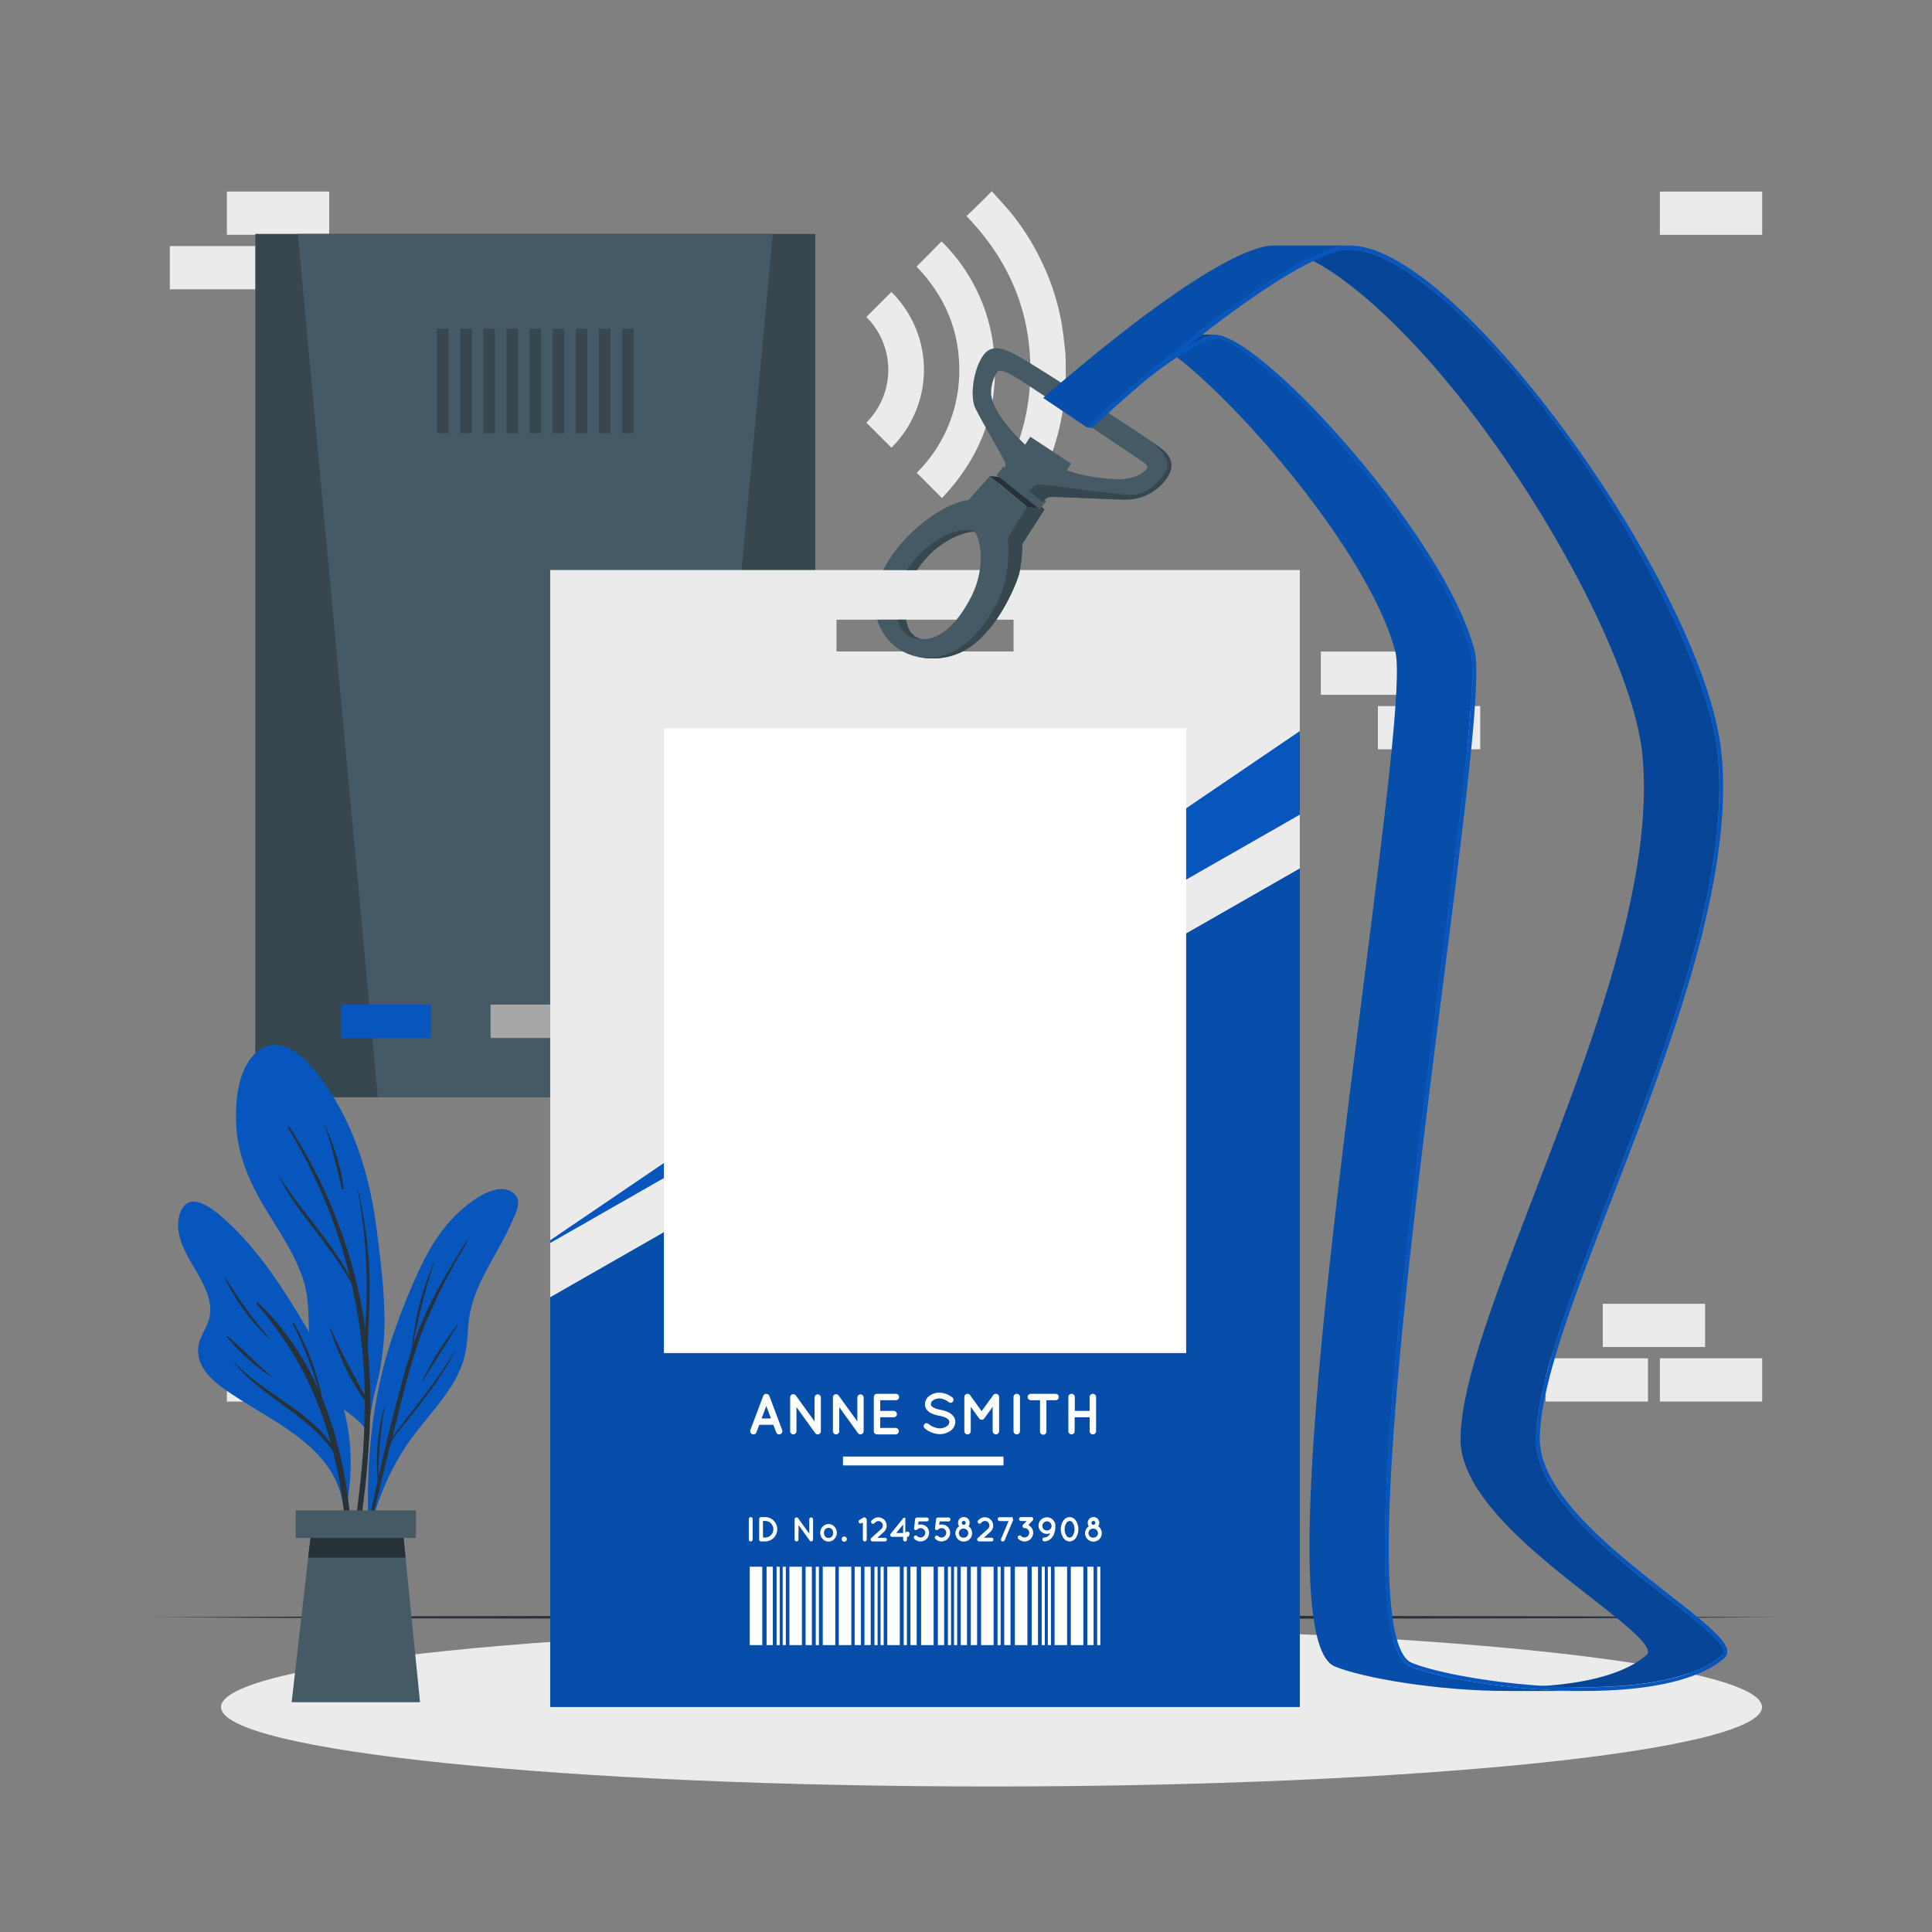 <?xml version="1.0" encoding="UTF-8" standalone="no"?>
<svg
   viewBox="0 0 500 500"
   version="1.1"
   id="svg265"
   sodipodi:docname="ID_required.svg"
   inkscape:version="1.2.2 (732a01da63, 2022-12-09)"
   xmlns:inkscape="http://www.inkscape.org/namespaces/inkscape"
   xmlns:sodipodi="http://sodipodi.sourceforge.net/DTD/sodipodi-0.dtd"
   xmlns="http://www.w3.org/2000/svg"
   xmlns:svg="http://www.w3.org/2000/svg">
  <rect x="0" y="0" width="500" height="500" fill="#808080" stroke="none"/>
  <defs
     id="defs269" />
  <sodipodi:namedview
     id="namedview267"
     pagecolor="#505050"
     bordercolor="#ffffff"
     borderopacity="1"
     inkscape:showpageshadow="0"
     inkscape:pageopacity="0"
     inkscape:pagecheckerboard="1"
     inkscape:deskcolor="#505050"
     showgrid="false"
     inkscape:zoom="1.314"
     inkscape:cx="219.93912"
     inkscape:cy="249.61948"
     inkscape:window-width="1024"
     inkscape:window-height="1217"
     inkscape:window-x="1592"
     inkscape:window-y="-8"
     inkscape:window-maximized="1"
     inkscape:current-layer="svg265" />
  <g
     id="freepik--background-complete--inject-74">
    <g
       id="freepik--u5Zjqx--inject-74">
      <path
         d="M256.61,141.94c-1.36-1.38-2.73-2.75-4.1-4.13l-2.35-2.34c10.76-11.08,16.5-24.28,16.5-39.73s-5.72-28.65-16.54-39.82c.77-.73,1.56-1.47,2.33-2.23q2.06-2,4.09-4.07a.47.47,0,0,0,.07-.12h.1a3.61,3.61,0,0,0,.25.3c1.54,1.74,3.14,3.43,4.62,5.22a61.82,61.82,0,0,1,7.69,12.06,61.19,61.19,0,0,1,5.37,16c.49,2.64.74,5.32,1.06,8,.12.91.14,6.81.12,7-.13,1.82-.21,3.64-.41,5.45a61.65,61.65,0,0,1-3.5,14.67,64.09,64.09,0,0,1-4.65,9.93,61.65,61.65,0,0,1-6.63,9.47c-1.27,1.49-2.61,2.91-3.92,4.36Z"
         style="fill:#ebebeb"
         id="path2" />
      <path
         d="M237.2,69l6.47-6.52A45.93,45.93,0,0,1,257,89c2.09,15.43-2.59,28.67-13.22,39.9-2.21-2.21-4.35-4.37-6.52-6.55a37.15,37.15,0,0,0,11-26.67C248.26,85.31,244.39,76.44,237.2,69Z"
         style="fill:#ebebeb"
         id="path4" />
      <path
         d="M230.69,115.86l-6.48-6.49a19.28,19.28,0,0,0,0-27.33l6.48-6.48A28.32,28.32,0,0,1,230.69,115.86Z"
         style="fill:#ebebeb"
         id="path6" />
    </g>
    <rect
       x="414.79"
       y="337.42"
       width="26.48"
       height="11.19"
       transform="translate(856.07 686.03) rotate(180)"
       style="fill:#ebebeb"
       id="rect9" />
    <rect
       x="429.56"
       y="351.53"
       width="26.48"
       height="11.19"
       transform="translate(885.61 714.25) rotate(180)"
       style="fill:#ebebeb"
       id="rect11" />
    <rect
       x="400.02"
       y="351.53"
       width="26.48"
       height="11.19"
       transform="translate(826.52 714.25) rotate(180)"
       style="fill:#ebebeb"
       id="rect13" />
    <rect
       x="58.73"
       y="351.53"
       width="26.48"
       height="11.19"
       transform="translate(143.93 714.25) rotate(180)"
       style="fill:#ebebeb"
       id="rect15" />
    <rect
       x="58.73"
       y="49.58"
       width="26.48"
       height="11.19"
       transform="translate(143.93 110.34) rotate(180)"
       style="fill:#ebebeb"
       id="rect17" />
    <rect
       x="43.96"
       y="63.69"
       width="26.48"
       height="11.19"
       transform="translate(114.39 138.56) rotate(180)"
       style="fill:#ebebeb"
       id="rect19" />
    <rect
       x="429.56"
       y="49.59"
       width="26.48"
       height="11.19"
       transform="translate(885.61 110.36) rotate(180)"
       style="fill:#ebebeb"
       id="rect21" />
    <rect
       x="356.6"
       y="182.73"
       width="26.48"
       height="11.19"
       style="fill:#ebebeb"
       id="rect23" />
    <rect
       x="341.83"
       y="168.62"
       width="26.48"
       height="11.19"
       style="fill:#ebebeb"
       id="rect25" />
  </g>
  <g
     id="freepik--Shadow--inject-74">
    <path
       d="M456,441.78c0,11.35-89.28,20.56-199.42,20.56S57.2,453.13,57.2,441.78s89.28-20.56,199.42-20.56S456,430.43,456,441.78Z"
       style="fill:#ebebeb"
       id="path28" />
  </g>
  <g
     id="freepik--Floor--inject-74">
    <polygon
       points="39.45 418.55 92.09 418.31 144.73 418.22 250 418.05 355.27 418.22 407.91 418.31 460.55 418.55 407.91 418.8 355.27 418.88 250 419.05 144.73 418.88 92.09 418.8 39.45 418.55"
       style="fill:#263238"
       id="polygon31" />
  </g>
  <g
     id="freepik--Device--inject-74">
    <rect
       x="66.07"
       y="60.54"
       width="144.94"
       height="223.43"
       style="fill:#37474f"
       id="rect34" />
    <polygon
       points="200 60.54 179.28 283.97 97.79 283.97 77.07 60.54 200 60.54"
       style="fill:#455a64"
       id="polygon36" />
    <rect
       x="126.96"
       y="259.98"
       width="23.17"
       height="8.66"
       style="fill:#a6a6a6"
       id="rect38" />
    <rect
       x="88.34"
       y="259.98"
       width="23.17"
       height="8.66"
       style="fill:#0756BD"
       id="rect40" />
    <rect
       x="165.57"
       y="259.98"
       width="23.17"
       height="8.66"
       style="fill:#a6a6a6"
       id="rect42" />
    <rect
       x="113.1"
       y="85.04"
       width="2.99"
       height="27.09"
       style="fill:#37474f"
       id="rect44" />
    <rect
       x="119.09"
       y="85.04"
       width="2.99"
       height="27.09"
       style="fill:#37474f"
       id="rect46" />
    <rect
       x="125.07"
       y="85.04"
       width="2.99"
       height="27.09"
       style="fill:#37474f"
       id="rect48" />
    <rect
       x="131.06"
       y="85.04"
       width="2.99"
       height="27.09"
       style="fill:#37474f"
       id="rect50" />
    <rect
       x="137.04"
       y="85.04"
       width="2.99"
       height="27.09"
       style="fill:#37474f"
       id="rect52" />
    <rect
       x="143.03"
       y="85.04"
       width="2.99"
       height="27.09"
       style="fill:#37474f"
       id="rect54" />
    <rect
       x="149.01"
       y="85.04"
       width="2.99"
       height="27.09"
       style="fill:#37474f"
       id="rect56" />
    <rect
       x="155"
       y="85.04"
       width="2.99"
       height="27.09"
       style="fill:#37474f"
       id="rect58" />
    <rect
       x="160.99"
       y="85.04"
       width="2.99"
       height="27.09"
       style="fill:#37474f"
       id="rect60" />
  </g>
  <g
     id="freepik--id-card--inject-74">
    <path
       d="M142.39,147.52V441.78h194V147.52ZM262.31,168.6H216.48v-8.22h45.83Z"
       style="fill:#ebebeb"
       id="path63" />
    <polygon
       points="336.4 224.74 336.4 441.78 142.39 441.78 142.39 335.73 336.4 224.74"
       style="fill:#0756BD"
       id="polygon65" />
    <polygon
       points="336.4 224.74 336.4 441.78 142.39 441.78 142.39 335.73 336.4 224.74"
       style="opacity:0.1"
       id="polygon67" />
    <polygon
       points="336.4 189.2 336.4 210.83 142.39 321.69 142.39 320.98 336.4 189.2"
       style="fill:#0756BD"
       id="polygon69" />
    <rect
       x="171.82"
       y="188.51"
       width="135.16"
       height="161.67"
       style="fill:#fff"
       id="rect71" />
    <path
       d="M227,160.38h7.47s.41,4.28,3.8,4.92,8.56-2.06,13-10.7,1.93-16.47.92-16.91-9.33,1.4-14.87,9.83h-8.76A36.75,36.75,0,0,1,236.85,137c6-5.45,11.4-7.37,13.77-7.59l5.57-6.21,9.57,8,4.56.65-5.73,8.92a38,38,0,0,1-.81,7.63,46.44,46.44,0,0,1-6.9,13.32c-2.79,3.51-7.47,8.84-15.79,8.68S228.62,165.3,227,160.38Z"
       style="fill:#455a64"
       id="path73" />
    <polygon
       points="256.19 123.2 265.76 131.19 270.32 131.84 260.66 123.68 256.19 123.2"
       style="fill:#263238"
       id="polygon75" />
    <path
       d="M252.19,137.69c-1-.45-9.33,1.4-14.87,9.83h-2.71C242.39,136.71,251.06,136.3,252.19,137.69Z"
       style="fill:#37474f"
       id="path77" />
    <path
       d="M238.27,165.3s-4.24.84-6-4.92h2.24s.39,4.07,3.56,4.86Z"
       style="fill:#37474f"
       id="path79" />
    <path
       d="M270.32,131.84l-5.74,8.92a38.35,38.35,0,0,1-.8,7.62c-.8,3.24-4.12,9.81-6.9,13.33s-7.47,8.83-15.79,8.68a18.35,18.35,0,0,1-3.7-.42l.15,0c9.6,1.39,15.48-5,20.16-13.32,4.37-7.76,3.1-17.4,3.1-17.4l5-8.08Z"
       style="fill:#37474f"
       id="path81" />
    <rect
       x="257.2"
       y="124.94"
       width="14.29"
       height="2.75"
       transform="translate(136.16 -137.13) rotate(38.51)"
       style="fill:#455a64"
       id="rect83" />
    <path
       d="M297.85,114.15c-2.34-1.77-24.38-15.91-30.11-19.45s-10.18-6.38-12.92-3.16-3.92,10.74-2.47,13.93S260.07,119,260.21,120a1.94,1.94,0,0,1-.56,1.6l10.19,8.35a3.17,3.17,0,0,1,1.68-1.28c1-.2,17.86.71,19.55.63a12.8,12.8,0,0,0,10.81-5.4C305.6,118.51,300.19,115.93,297.85,114.15ZM289.42,124c-5-.07-13.5-1.22-19.91-5.47-3.38-2.25-12.23-10.44-13-16.37a10,10,0,0,1,1.5-5.81c.93-1.66,6.25,2.18,10.57,5s23.21,15.46,24.67,16.47,3.8,2.32,3.67,3.12S294.38,124.05,289.42,124Z"
       style="fill:#455a64"
       id="path85" />
    <rect
       x="264.54"
       y="116.2"
       width="12.65"
       height="3.84"
       transform="translate(109.29 -129.3) rotate(33.29)"
       style="fill:#455a64"
       id="rect87" />
    <path
       d="M301.88,123.84a12.84,12.84,0,0,1-10.81,5.42c-1.69.07-18.58-.84-19.55-.63a3.08,3.08,0,0,0-1.68,1.27L266.27,127c.2,0,1.46-1.58,2.65-1.66s19.36,2.7,23.81,2.7,8.12-4,9.2-6.76c1.22-3.13-3.8-6.81-4.06-7.08C300.21,115.94,305.6,118.52,301.88,123.84Z"
       style="fill:#37474f"
       id="path89" />
    <path
       d="M200.14,368.74H196.5l-.74,1.95a.84.84,0,0,1-.78.53.87.87,0,0,1-.28-.05.85.85,0,0,1-.5-1.08l3.32-8.83a.86.86,0,0,1,1.59,0l3.31,8.83a.85.85,0,0,1-.49,1.08.84.84,0,0,1-.29.05.81.81,0,0,1-.76-.53Zm-.61-1.65-1.22-3.22-1.21,3.22Z"
       style="fill:#ffffff"
       id="path91" />
    <path
       d="M206.13,370.39a.84.84,0,0,1-.81.83.83.83,0,0,1-.83-.83v-8.73a.85.85,0,0,1,.33-.69.83.83,0,0,1,1.14.18l4.85,6.71v-6.18a.81.81,0,0,1,.81-.81.82.82,0,0,1,.82.81v8.71a.83.83,0,0,1-.82.83.82.82,0,0,1-.62-.3.28.28,0,0,1-.07-.09l-4.8-6.66Z"
       style="fill:#ffffff"
       id="path93" />
    <path
       d="M217.2,370.39a.84.84,0,0,1-.81.83.83.83,0,0,1-.83-.83v-8.73a.85.85,0,0,1,.33-.69.83.83,0,0,1,1.14.18l4.85,6.71v-6.18a.81.81,0,0,1,.81-.81.82.82,0,0,1,.82.81v8.71a.83.83,0,0,1-.82.83.82.82,0,0,1-.62-.3.28.28,0,0,1-.07-.09l-4.8-6.66Z"
       style="fill:#ffffff"
       id="path95" />
    <path
       d="M226.14,370.39v-8.85a.81.81,0,0,1,.82-.82h4.91a.83.83,0,0,1,.82.82.84.84,0,0,1-.82.84H227.8v2.75h3.5a.84.84,0,0,1,.82.82.83.83,0,0,1-.82.84h-3.5v2.76h4.07a.84.84,0,0,1,0,1.67H227s0,0,0,0l0,0A.83.83,0,0,1,226.14,370.39Z"
       style="fill:#ffffff"
       id="path97" />
    <path
       d="M239.2,368.61a.79.79,0,0,1,1.1-.11,4.93,4.93,0,0,0,2.86,1.16,3.25,3.25,0,0,0,1.88-.56,1.34,1.34,0,0,0,.64-1.08.86.86,0,0,0-.13-.48,1.47,1.47,0,0,0-.45-.45,6,6,0,0,0-2.06-.7h0a8.39,8.39,0,0,1-1.93-.59,3.21,3.21,0,0,1-1.4-1.17,2.34,2.34,0,0,1-.34-1.23,2.77,2.77,0,0,1,1.2-2.19,4.42,4.42,0,0,1,2.59-.79,5.82,5.82,0,0,1,3.27,1.2.76.76,0,0,1,.21,1.06.75.75,0,0,1-1.06.23,4.37,4.37,0,0,0-2.42-1,2.89,2.89,0,0,0-1.68.51,1.21,1.21,0,0,0-.57.94.69.69,0,0,0,.11.42,1.35,1.35,0,0,0,.4.39,5.2,5.2,0,0,0,1.88.66h0a9.15,9.15,0,0,1,2.07.63,3.54,3.54,0,0,1,1.5,1.25,2.47,2.47,0,0,1,.36,1.27,2.91,2.91,0,0,1-1.29,2.33,4.7,4.7,0,0,1-2.78.85,6.42,6.42,0,0,1-3.84-1.5A.8.8,0,0,1,239.2,368.61Z"
       style="fill:#ffffff"
       id="path99" />
    <path
       d="M258.57,361.54v8.85a.85.85,0,0,1-.84.83.83.83,0,0,1-.83-.83v-6.31l-2.16,3a.81.81,0,0,1-.67.34h0a.85.85,0,0,1-.69-.34l-2.15-3v6.31a.83.83,0,1,1-1.66,0v-8.85a.82.82,0,0,1,.82-.82h0a.82.82,0,0,1,.66.34l3,4.14,3-4.14a.81.81,0,0,1,.67-.34h0A.85.85,0,0,1,258.57,361.54Z"
       style="fill:#ffffff"
       id="path101" />
    <path
       d="M262.3,361.54a.81.81,0,0,1,.83-.82.83.83,0,0,1,.84.82v8.85a.84.84,0,0,1-.84.83.82.82,0,0,1-.83-.83Z"
       style="fill:#ffffff"
       id="path103" />
    <path
       d="M273.19,362.38h-2.38v8a.83.83,0,1,1-1.65,0v-8h-2.37a.84.84,0,0,1-.83-.84.81.81,0,0,1,.83-.82h6.4a.83.83,0,0,1,.83.82A.85.85,0,0,1,273.19,362.38Z"
       style="fill:#ffffff"
       id="path105" />
    <path
       d="M276.49,370.39v-8.85a.81.81,0,0,1,.83-.82.83.83,0,0,1,.84.82v3.6H282v-3.6a.81.81,0,0,1,.83-.82.83.83,0,0,1,.84.82v8.85a.83.83,0,0,1-.84.83.82.82,0,0,1-.83-.83v-3.6h-3.88v3.6a.83.83,0,0,1-.84.83A.82.82,0,0,1,276.49,370.39Z"
       style="fill:#ffffff"
       id="path107" />
    <path
       d="M193.79,393.12a.49.49,0,0,1,.49-.5.51.51,0,0,1,.51.5v5.31a.5.5,0,0,1-.51.49.48.48,0,0,1-.49-.49Z"
       style="fill:#ffffff"
       id="path109" />
    <path
       d="M196.47,398.43v-5.31a.49.49,0,0,1,.49-.5H198a3.15,3.15,0,0,1,0,6.3H197A.48.48,0,0,1,196.47,398.43Zm1-.51H198a2.15,2.15,0,0,0,0-4.3h-.56Z"
       style="fill:#ffffff"
       id="path111" />
    <path
       d="M206.63,398.43a.5.5,0,0,1-.49.49.48.48,0,0,1-.49-.49V393.2h0a.46.46,0,0,1,.2-.41.49.49,0,0,1,.68.1l2.91,4V393.2a.49.49,0,0,1,.48-.49.51.51,0,0,1,.5.49v5.23a.5.5,0,0,1-.5.49.49.49,0,0,1-.37-.18l0-.05-2.88-4Z"
       style="fill:#ffffff"
       id="path113" />
    <path
       d="M212.89,398.27a2.3,2.3,0,0,1-.62-1.59,2.34,2.34,0,0,1,.62-1.57,2.1,2.1,0,0,1,1.55-.69,1.94,1.94,0,0,1,1.5.69,2.22,2.22,0,0,1,.64,1.57,2.19,2.19,0,0,1-.64,1.59,2,2,0,0,1-1.5.68A2.12,2.12,0,0,1,212.89,398.27Zm.36-1.59a1.47,1.47,0,0,0,.33,1,1.23,1.23,0,0,0,.86.33,1.21,1.21,0,0,0,.83-.33,1.43,1.43,0,0,0,.35-1,1.35,1.35,0,0,0-.35-.93,1.27,1.27,0,0,0-.83-.35,1.29,1.29,0,0,0-.86.35A1.39,1.39,0,0,0,213.25,396.68Z"
       style="fill:#ffffff"
       id="path115" />
    <path
       d="M218.49,397.65a.67.67,0,1,1,0,1.34.67.67,0,1,1,0-1.34Z"
       style="fill:#ffffff"
       id="path117" />
    <path
       d="M224.31,393.12v5.31a.49.49,0,0,1-.5.49.49.49,0,0,1-.5-.49V394l-.36.21a.48.48,0,0,1-.67-.18.49.49,0,0,1,.16-.68l1.11-.66h0l0,0h.29s0,0,.05,0h0l.05,0,0,0,0,0,0,0s0,0,0,0l0,0v0s0,0,0,.05l0,0a.43.43,0,0,0,0,0,.13.13,0,0,0,0,.06Z"
       style="fill:#ffffff"
       id="path119" />
    <path
       d="M229.53,398.43a.49.49,0,0,1-.5.49h-3.2a.47.47,0,0,1-.37-.16.5.5,0,0,1,0-.7l2.67-2.41a1.17,1.17,0,0,0-.79-2,1.19,1.19,0,0,0-.78.3l-.28.25a.48.48,0,0,1-.7,0,.49.49,0,0,1,0-.7l.28-.25a2.09,2.09,0,0,1,1.44-.56,2.22,2.22,0,0,1,1.61.71,2.15,2.15,0,0,1-.16,3.05l-1.7,1.54H229A.5.5,0,0,1,229.53,398.43Z"
       style="fill:#ffffff"
       id="path121" />
    <path
       d="M235.31,397.25a.49.49,0,0,1-.5.49h-.09v.69a.49.49,0,0,1-.5.49.48.48,0,0,1-.49-.49v-.69h-2.84a.42.42,0,0,1-.3-.1.48.48,0,0,1-.08-.7l3.33-4.14s0,0,0,0l0,0,.05,0,0,0H234s0,0,0,0l.06,0h.23l0,0h0l0,0,0,0h0l0,0,0,0,0,0,0,.05a0,0,0,0,0,0,0l0,.06v0a.09.09,0,0,1,0,.05s0,0,0,0v3.66h.09A.5.5,0,0,1,235.31,397.25Zm-1.58-2.72-1.79,2.22h1.79Z"
       style="fill:#ffffff"
       id="path123" />
    <path
       d="M239.79,395.11a2.17,2.17,0,0,1,.66,1.58,2.23,2.23,0,0,1-.66,1.58,2.18,2.18,0,0,1-1.57.65h0a2.19,2.19,0,0,1-1.57-.65.51.51,0,1,1,.72-.72,1.22,1.22,0,0,0,.87.36,1.19,1.19,0,0,0,.85-.36,1.21,1.21,0,0,0,.36-.86,1.14,1.14,0,0,0-.36-.86,1.13,1.13,0,0,0-.85-.35,1.18,1.18,0,0,0-.87.35.51.51,0,0,1-.72,0l-.09-.12s0,0,0,0a.08.08,0,0,0,0,0,.35.35,0,0,0,0-.06v0a.43.43,0,0,1,0-.16l.27-2.33a.56.56,0,0,1,.23-.36l0,0h0a.44.44,0,0,1,.23-.06h2.66a.51.51,0,0,1,0,1h-2.22l-.1.89a2.41,2.41,0,0,1,.6-.08A2.19,2.19,0,0,1,239.79,395.11Z"
       style="fill:#ffffff"
       id="path125" />
    <path
       d="M245.24,395.11a2.21,2.21,0,0,1,.66,1.58,2.27,2.27,0,0,1-.66,1.58,2.2,2.2,0,0,1-1.58.65h0a2.18,2.18,0,0,1-1.57-.65.49.49,0,0,1,0-.72.51.51,0,0,1,.72,0,1.18,1.18,0,0,0,.86.36,1.2,1.2,0,0,0,.86-.36,1.26,1.26,0,0,0,.36-.86,1.18,1.18,0,0,0-.36-.86,1.13,1.13,0,0,0-.86-.35,1.16,1.16,0,0,0-.86.35.51.51,0,0,1-.72,0l-.1-.12s0,0,0,0a.08.08,0,0,0,0,0,.35.35,0,0,0,0-.06v0a.43.43,0,0,1,0-.16l.27-2.33a.51.51,0,0,1,.22-.36l0,0h0a.5.5,0,0,1,.24-.06h2.65a.51.51,0,1,1,0,1h-2.21l-.11.89a2.54,2.54,0,0,1,.6-.08A2.21,2.21,0,0,1,245.24,395.11Z"
       style="fill:#ffffff"
       id="path127" />
    <path
       d="M251.58,396.78a2.16,2.16,0,1,1-3.34-1.79,1.45,1.45,0,0,1-.3-.89,1.49,1.49,0,0,1,3,0,1.45,1.45,0,0,1-.3.89A2.15,2.15,0,0,1,251.58,396.78Zm-1,0a1.17,1.17,0,0,0-1.16-1.17,1.17,1.17,0,1,0,0,2.33A1.16,1.16,0,0,0,250.59,396.78Zm-1.67-2.68a.51.51,0,1,0,.51-.5A.51.51,0,0,0,248.92,394.1Z"
       style="fill:#ffffff"
       id="path129" />
    <path
       d="M257.1,398.43a.48.48,0,0,1-.49.49H253.4a.49.49,0,0,1-.37-.16.49.49,0,0,1,0-.7l2.66-2.41a1.18,1.18,0,0,0,.08-1.65,1.13,1.13,0,0,0-.86-.38,1.16,1.16,0,0,0-.78.3l-.28.25a.48.48,0,0,1-.7,0,.49.49,0,0,1,0-.7l.28-.25a2.13,2.13,0,0,1,1.45-.56,2.18,2.18,0,0,1,1.6.71,2.16,2.16,0,0,1-.15,3.05l-1.7,1.54h1.92A.5.5,0,0,1,257.1,398.43Z"
       style="fill:#ffffff"
       id="path131" />
    <path
       d="M262.24,393.31,260,398.63a.46.46,0,0,1-.46.29.44.44,0,0,1-.19,0,.52.52,0,0,1-.27-.65l1.95-4.62h-2.33a.5.5,0,0,1-.49-.5.49.49,0,0,1,.49-.5h3.18a1.46,1.46,0,0,1,.19.07l0,0s0,0,0,0l0,0,0,0,0,0s0,0,0,.05,0,0,0,0l0,0a.67.67,0,0,1,0,.2Z"
       style="fill:#ffffff"
       id="path133" />
    <path
       d="M266.72,395.1a2.2,2.2,0,0,1,.66,1.57,2.23,2.23,0,0,1-3.82,1.59.51.51,0,1,1,.72-.72,1.23,1.23,0,0,0,.86.35,1.24,1.24,0,0,0,.86-.35,1.19,1.19,0,0,0,.36-.87,1.14,1.14,0,0,0-.36-.85,1.21,1.21,0,0,0-.85-.36.46.46,0,0,1-.37-.16h0a.51.51,0,0,1,0-.72l.92-.94h-1.46a.5.5,0,0,1-.5-.51.5.5,0,0,1,.5-.51h2.66a.51.51,0,0,1,.51.51.61.61,0,0,1-.06.24l-.09.13-1.14,1.17A1.84,1.84,0,0,1,266.72,395.1Z"
       style="fill:#ffffff"
       id="path135" />
    <path
       d="M268.76,394.8a2.19,2.19,0,0,1,4.36-.22h0c0,.17,0,.35,0,.52a5.13,5.13,0,0,1-.32,1.84,3.08,3.08,0,0,1-1.16,1.54,2.63,2.63,0,0,1-1.35.43.51.51,0,0,1-.52-.48.52.52,0,0,1,.49-.52,1.58,1.58,0,0,0,.84-.26,1.75,1.75,0,0,0,.57-.63l.12-.23a2.12,2.12,0,0,1-.87.18A2.19,2.19,0,0,1,268.76,394.8Zm1,0a1.19,1.19,0,1,0,2.37,0,1.19,1.19,0,0,0-2.37,0Z"
       style="fill:#ffffff"
       id="path137" />
    <path
       d="M274.53,395.77a3.84,3.84,0,0,1,.62-2.15,2,2,0,0,1,1.67-1,2,2,0,0,1,1.67,1,4.15,4.15,0,0,1,0,4.3,2.07,2.07,0,0,1-1.67,1,2,2,0,0,1-1.67-1A3.84,3.84,0,0,1,274.53,395.77Zm3.56,0a3,3,0,0,0-.43-1.6,1,1,0,0,0-.84-.55,1.1,1.1,0,0,0-.86.55,3.19,3.19,0,0,0,0,3.2,1.12,1.12,0,0,0,.86.55,1.06,1.06,0,0,0,.84-.55A3,3,0,0,0,278.09,395.77Z"
       style="fill:#ffffff"
       id="path139" />
    <path
       d="M285.14,396.78A2.16,2.16,0,1,1,281.8,395a1.45,1.45,0,0,1-.3-.89,1.49,1.49,0,0,1,3,0,1.45,1.45,0,0,1-.3.89A2.15,2.15,0,0,1,285.14,396.78Zm-1,0a1.18,1.18,0,0,0-1.17-1.17,1.17,1.17,0,1,0,0,2.33A1.17,1.17,0,0,0,284.16,396.78Zm-1.68-2.68a.51.51,0,1,0,.51-.5A.51.51,0,0,0,282.48,394.1Z"
       style="fill:#ffffff"
       id="path141" />
    <rect
       x="194.04"
       y="405.47"
       width="3.24"
       height="20.28"
       style="fill:#ffffff"
       id="rect143" />
    <rect
       x="204.3"
       y="405.47"
       width="3.24"
       height="20.28"
       style="fill:#ffffff"
       id="rect145" />
    <rect
       x="212.93"
       y="405.47"
       width="3.24"
       height="20.28"
       style="fill:#ffffff"
       id="rect147" />
    <rect
       x="217.08"
       y="405.47"
       width="3.24"
       height="20.28"
       style="fill:#ffffff"
       id="rect149" />
    <rect
       x="200.98"
       y="405.47"
       width="0.81"
       height="20.28"
       style="fill:#ffffff"
       id="rect151" />
    <rect
       x="283.95"
       y="405.47"
       width="0.81"
       height="20.28"
       style="fill:#ffffff"
       id="rect153" />
    <rect
       x="211.12"
       y="405.47"
       width="0.81"
       height="20.28"
       style="fill:#ffffff"
       id="rect155" />
    <rect
       x="233.89"
       y="405.47"
       width="0.81"
       height="20.28"
       style="fill:#ffffff"
       id="rect157" />
    <rect
       x="202.56"
       y="405.47"
       width="0.81"
       height="20.28"
       style="fill:#ffffff"
       id="rect159" />
    <rect
       x="198.39"
       y="405.47"
       width="1.62"
       height="20.28"
       style="fill:#ffffff"
       id="rect161" />
    <rect
       x="238.38"
       y="405.47"
       width="3.24"
       height="20.28"
       style="fill:#ffffff"
       id="rect163" />
    <rect
       x="245.32"
       y="405.47"
       width="0.81"
       height="20.28"
       style="fill:#ffffff"
       id="rect165" />
    <rect
       x="246.9"
       y="405.47"
       width="0.81"
       height="20.28"
       style="fill:#ffffff"
       id="rect167" />
    <rect
       x="242.73"
       y="405.47"
       width="1.62"
       height="20.28"
       style="fill:#ffffff"
       id="rect169" />
    <rect
       x="248.64"
       y="405.47"
       width="1.62"
       height="20.28"
       style="fill:#ffffff"
       id="rect171" />
    <rect
       x="251.25"
       y="405.47"
       width="1.62"
       height="20.28"
       style="fill:#ffffff"
       id="rect173" />
    <rect
       x="229.63"
       y="405.47"
       width="3.24"
       height="20.28"
       style="fill:#ffffff"
       id="rect175" />
    <rect
       x="253.91"
       y="405.47"
       width="3.24"
       height="20.28"
       style="fill:#ffffff"
       id="rect177" />
    <rect
       x="226.31"
       y="405.47"
       width="0.81"
       height="20.28"
       style="fill:#ffffff"
       id="rect179" />
    <rect
       x="227.89"
       y="405.47"
       width="0.81"
       height="20.28"
       style="fill:#ffffff"
       id="rect181" />
    <rect
       x="223.72"
       y="405.47"
       width="1.62"
       height="20.28"
       style="fill:#ffffff"
       id="rect183" />
    <rect
       x="208.49"
       y="405.47"
       width="1.62"
       height="20.28"
       style="fill:#ffffff"
       id="rect185" />
    <rect
       x="221.19"
       y="405.47"
       width="1.62"
       height="20.28"
       style="fill:#ffffff"
       id="rect187" />
    <rect
       x="235.62"
       y="405.47"
       width="1.62"
       height="20.28"
       style="fill:#ffffff"
       id="rect189" />
    <rect
       x="258.16"
       y="405.47"
       width="0.81"
       height="20.28"
       style="fill:#ffffff"
       id="rect191" />
    <rect
       x="262.65"
       y="405.47"
       width="3.24"
       height="20.28"
       style="fill:#ffffff"
       id="rect193" />
    <rect
       x="272.92"
       y="405.47"
       width="3.24"
       height="20.28"
       style="fill:#ffffff"
       id="rect195" />
    <rect
       x="277.13"
       y="405.47"
       width="3.24"
       height="20.28"
       style="fill:#ffffff"
       id="rect197" />
    <rect
       x="269.59"
       y="405.47"
       width="0.81"
       height="20.28"
       style="fill:#ffffff"
       id="rect199" />
    <rect
       x="271.17"
       y="405.47"
       width="0.81"
       height="20.28"
       style="fill:#ffffff"
       id="rect201" />
    <rect
       x="267.01"
       y="405.47"
       width="1.62"
       height="20.28"
       style="fill:#ffffff"
       id="rect203" />
    <rect
       x="259.9"
       y="405.47"
       width="1.62"
       height="20.28"
       style="fill:#ffffff"
       id="rect205" />
    <rect
       x="281.4"
       y="405.47"
       width="1.62"
       height="20.28"
       style="fill:#ffffff"
       id="rect207" />
    <rect
       x="218.16"
       y="376.96"
       width="41.54"
       height="2.29"
       style="fill:#ffffff"
       id="rect209" />
    <path
       d="M446.07,427.48a1,1,0,0,1-.38.82c-7,6.19-21.09,8.33-35.67,8.33H390.46c14.58,0,28.63-2.14,35.69-8.33a1,1,0,0,0,.36-.82c-.06-2.55-6.81-7.82-14.62-13.93-14.31-11.17-33.89-26.48-33.89-41,0-14,8.78-36.75,18.92-63.11,14.68-38.15,31.34-81.39,28.13-114.16-2.87-29.34-41-94.93-76.05-121.81-7.67-5.88-14.08-8.84-19.14-8.84h19.55c5.06,0,11.48,3,19.15,8.84,35.05,26.88,73.17,92.47,76,121.81,3.21,32.77-13.44,76-28.13,114.16-10.15,26.36-18.91,49.12-18.91,63.11,0,14.55,19.58,29.86,33.88,41C439.25,419.66,446,424.93,446.07,427.48Z"
       style="fill:#0756BD"
       id="path211" />
    <g
       style="opacity:0.2"
       id="g215">
      <path
         d="M446.07,427.48a1,1,0,0,1-.38.82c-7,6.19-21.09,8.33-35.67,8.33H390.46c14.58,0,28.63-2.14,35.69-8.33a1,1,0,0,0,.36-.82c-.06-2.55-6.81-7.82-14.62-13.93-14.31-11.17-33.89-26.48-33.89-41,0-14,8.78-36.75,18.92-63.11,14.68-38.15,31.34-81.39,28.13-114.16-2.87-29.34-41-94.93-76.05-121.81-7.67-5.88-14.08-8.84-19.14-8.84h19.55c5.06,0,11.48,3,19.15,8.84,35.05,26.88,73.17,92.47,76,121.81,3.21,32.77-13.44,76-28.13,114.16-10.15,26.36-18.91,49.12-18.91,63.11,0,14.55,19.58,29.86,33.88,41C439.25,419.66,446,424.93,446.07,427.48Z"
         id="path213" />
    </g>
    <path
       d="M409.9,437.62H390.35c-18.47,0-37.7-3.38-44.89-6.34-14.3-5.89-2.2-100.94,7.53-177.31,5.33-41.9,9.93-78.09,8.14-85.23-3.36-13.3-15.57-33-32.66-52.77-14.28-16.48-28.17-28.41-33-28.41H315c4.85,0,18.74,11.93,33,28.41,17.09,19.74,29.3,39.47,32.66,52.77,1.8,7.14-2.8,43.33-8.14,85.23-9.72,76.37-21.83,171.42-7.53,177.31C372.21,434.24,391.43,437.62,409.9,437.62Z"
       style="fill:#0756BD"
       id="path217" />
    <g
       style="opacity:0.1"
       id="g221">
      <path
         d="M409.9,437.62H390.35c-18.47,0-37.7-3.38-44.89-6.34-14.3-5.89-2.2-100.94,7.53-177.31,5.33-41.9,9.93-78.09,8.14-85.23-3.36-13.3-15.57-33-32.66-52.77-14.28-16.48-28.17-28.41-33-28.41H315c4.85,0,18.74,11.93,33,28.41,17.09,19.74,29.3,39.47,32.66,52.77,1.8,7.14-2.8,43.33-8.14,85.23-9.72,76.37-21.83,171.42-7.53,177.31C372.21,434.24,391.43,437.62,409.9,437.62Z"
         id="path219" />
    </g>
    <path
       d="M307.39,89.52H287.84a26.13,26.13,0,0,1,6.91-2.93H314.3A26.13,26.13,0,0,0,307.39,89.52Z"
       style="fill:#0756BD"
       id="path223" />
    <g
       style="opacity:0.2"
       id="g227">
      <path
         d="M307.39,89.52H287.84a26.13,26.13,0,0,1,6.91-2.93H314.3A26.13,26.13,0,0,0,307.39,89.52Z"
         id="path225" />
    </g>
    <path
       d="M432,412.7c8.68,6.79,15,11.68,15,14.75a2.09,2.09,0,0,1-.73,1.66c-7.21,6.32-21.56,8.51-36.42,8.51-18.47,0-37.69-3.38-44.89-6.34-14.3-5.89-2.19-100.94,7.53-177.31,5.34-41.9,9.94-78.09,8.14-85.23-3.36-13.3-15.57-33-32.66-52.77-14.27-16.48-28.16-28.41-33-28.41-5.79,1.22-13.48,6.82-18.82,11.14-5.63,4.76-13.51,12-13.64,12.07l-1.29-.2c.27-.25,6.35-5.83,8.33-7.56.61-.57,2.77-2.51,5.69-4.9,13.36-11.34,37.94-31,51.24-34.23a12.22,12.22,0,0,1,2.88-.33c5.28,0,11.89,3,19.72,9,29.79,22.84,73,87.62,76.45,122.56,3.24,33-13.46,76.4-28.19,114.67-10.11,26.26-18.84,48.93-18.84,62.71C398.54,386.54,417.89,401.66,432,412.7Zm13.68,15.59a1,1,0,0,0,.37-.81c-.07-2.55-6.82-7.82-14.63-13.93-14.3-11.17-33.88-26.48-33.88-41,0-14,8.76-36.75,18.91-63.11,14.69-38.15,31.34-81.38,28.13-114.16-2.87-29.34-41-94.93-76-121.82-7.67-5.87-14.09-8.83-19.14-8.83a11.67,11.67,0,0,0-2.69.31c-9.76,2.38-26.16,14.14-39.34,24.61a26.13,26.13,0,0,1,6.91-2.93c12.12-.07,59.92,52.53,67.32,81.88,1.85,7.35-2.55,41.9-8.11,85.64-9.17,72-21.72,170.6-8.14,176.2,7.15,2.94,26.32,6.32,44.65,6.32,14.58,0,28.63-2.14,35.68-8.34"
       style="fill:#0756BD"
       id="path229" />
    <path
       d="M349.4,63.55a11.71,11.71,0,0,0-2.88.34c-13.3,3.24-37.88,22.88-51.24,34.21-2.92,2.4-5.08,4.34-5.69,4.9-2,1.73-8.07,7.32-8.34,7.57L270,103c.6-.56,2.77-2.5,5.68-4.9,13.37-11.33,37.94-31,51.24-34.21a11.77,11.77,0,0,1,2.88-.34Z"
       style="fill:#0756BD"
       id="path231" />
    <g
       style="opacity:0.1"
       id="g235">
      <path
         d="M349.4,63.55a11.71,11.71,0,0,0-2.88.34c-13.3,3.24-37.88,22.88-51.24,34.21-2.92,2.4-5.08,4.34-5.69,4.9-2,1.73-8.07,7.32-8.34,7.57L270,103c.6-.56,2.77-2.5,5.68-4.9,13.37-11.33,37.94-31,51.24-34.21a11.77,11.77,0,0,1,2.88-.34Z"
         id="path233" />
    </g>
  </g>
  <g
     id="freepik--Plant--inject-74">
    <path
       d="M97.57,358.1a66.51,66.51,0,0,0-2.14,12.08c.11.2.09.95,0,.74,0,.67-1,.55-1-.11,0-.43,0-.85,0-1.27-2.36-2.93-5.79-4.78-8.56-7.33a16,16,0,0,1-4.69-7.46c-2.29-7.91-.14-16.3-2.9-24.19-2.38-6.81-6.65-12.73-10.27-18.9-3.81-6.52-6.63-13.37-6.91-21-.23-5.85.47-13.65,4.93-18,4.72-4.65,10.57-1.16,14.19,3,10.49,12,15.34,27.24,17.3,42.79,1.08,8.6,2.2,17.26,1.94,25.95A70,70,0,0,1,97.57,358.1Z"
       style="fill:#0756BD"
       id="path238" />
    <path
       d="M95.48,373.34A149.21,149.21,0,0,0,95.19,349s0,0,0-.09c.13-6.59.65-13.15.4-19.75a117.21,117.21,0,0,0-2.91-21.18c0-.08-.14-.06-.12,0a138.58,138.58,0,0,1,2.29,20.71c.13,3.73.11,7.45-.09,11.17-.06,1.21-.18,2.43-.26,3.65h0a130.52,130.52,0,0,0-19.6-51.88c-.14-.21-.52,0-.39.24a135.41,135.41,0,0,1,16,38.46c-5-9.34-12.65-17-18.3-26,0-.05-.12,0-.09.05,5.08,10,13.46,17.87,18.8,27.72q1.39,6,2.26,12.13a136.12,136.12,0,0,1,1.21,16.86c-3.07-5.74-6.26-11.23-8.77-17.3-.07-.16-.3,0-.24.11,2.13,6.31,5,13.1,9,18.48,0,4-.1,8-.33,12-.63,10.64-2.45,21.14-3.29,31.75a.25.25,0,0,0,.49.05A244.2,244.2,0,0,0,95.48,373.34Z"
       style="fill:#263238"
       id="path240" />
    <path
       d="M84.17,291.26c0-.08-.14,0-.11.05,1.94,5.38,3,10.83,4.44,16.34a.2.2,0,0,0,.4-.07C88.33,302,86.34,296.41,84.17,291.26Z"
       style="fill:#263238"
       id="path242" />
    <path
       d="M133.54,313.79a81.88,81.88,0,0,1-4.47,9.18c-3.5,6.36-7.16,12.19-7.82,19.59-.29,3.3-.4,6.62-1.4,9.81a29.76,29.76,0,0,1-3.91,7.68c-3.8,5.52-8.54,10.29-12,16a67.4,67.4,0,0,0-8,19.31c-.09.37-.68.27-.59-.1a.13.13,0,0,0,0-.09.09.09,0,0,1,0-.07c-.56-15.87.71-31.87,5.55-47.07a163.61,163.61,0,0,1,7.69-19.58c2.59-5.52,5.83-10.82,10.38-14.94,2.95-2.66,9.36-7.7,13.56-5C134.48,309.78,134.33,311.81,133.54,313.79Z"
       style="fill:#0756BD"
       id="path244" />
    <path
       d="M117.59,349.77A129.79,129.79,0,0,1,108.36,363c-1.53,2-3.09,4-4.63,6-.72,1-1.53,1.9-2.2,2.92.42-1.67.83-3.35,1.26-5,2-8,4-16.11,7.06-23.82a160.77,160.77,0,0,1,11-21.6c.11-.19-.19-.32-.3-.14-3.35,5.51-6.75,11-9.57,16.84a87.48,87.48,0,0,0-4.07,10,154.89,154.89,0,0,1,5.41-21.35,0,0,0,1,0-.09,0,73,73,0,0,0-5.62,22.2v0q-1,3.1-1.91,6.24c-2.5,8.88-4.69,17.85-6.73,26.86a96.82,96.82,0,0,1,1.53-17.65.1.1,0,1,0-.2,0,56.11,56.11,0,0,0-1.54,18.61c-.77,3.42-1.51,6.85-2.25,10.28-1.56,7.32-3.47,14.76-4.38,22.19a.15.15,0,0,0,.29,0c1.09-4,1.74-8.16,2.63-12.21s1.82-8.13,2.76-12.18c1.38-5.91,2.83-11.8,4.3-17.68,1-2.16,2.88-4.07,4.3-5.88,1.57-2,3.13-4,4.65-6a89.52,89.52,0,0,0,7.64-11.81A.08.08,0,0,0,117.59,349.77Z"
       style="fill:#263238"
       id="path246" />
    <path
       d="M118.26,343a83.09,83.09,0,0,0-9,14.34c0,.07.07.14.11.07,3-4.76,6-9.55,9.05-14.32C118.45,343,118.32,342.91,118.26,343Z"
       style="fill:#263238"
       id="path248" />
    <path
       d="M50.7,328.84c2.06,3.54,4.41,7.79,3.52,12.05-.56,2.69-2.53,4.88-2.88,7.62-.8,6.06,5.24,10.07,9.61,12.93,10.9,7.15,25.85,13.53,27.83,28.13.07.52,1,.39.9-.12a.29.29,0,0,0,0-.09s.06-.05.06-.09a56,56,0,0,0-.21-22.3c-1.62-7.53-4.91-14.29-8.78-20.9-6.56-11.19-13.51-22.65-23.43-31.22-2.74-2.37-8.36-6.63-10.55-1.28S48.18,324.52,50.7,328.84Z"
       style="fill:#0756BD"
       id="path250" />
    <path
       d="M60.68,352.56c7.22,7.82,18.71,12.21,24.93,21a87.88,87.88,0,0,0-19.16-36,.28.28,0,0,1,.4-.39A71,71,0,0,1,82.5,359.81a101,101,0,0,0-6.74-17.24c-.1-.21.2-.39.32-.19a65.75,65.75,0,0,1,7.27,19.39c8.19,19.84,9,43.1,7.24,64,0,.29-.48.3-.48,0,.48-16.48.21-33.25-3.74-49.34-.08-.34-.17-.67-.26-1-6.77-9.43-18.2-13.8-25.56-22.76C60.48,352.6,60.6,352.47,60.68,352.56Z"
       style="fill:#263238"
       id="path252" />
    <path
       d="M59,345.84c3.8,3.48,7.53,7,11.33,10.52,0,0,0,.1-.06.07a55.8,55.8,0,0,1-11.49-10.36C58.65,345.91,58.85,345.7,59,345.84Z"
       style="fill:#263238"
       id="path254" />
    <path
       d="M58.4,330.76a119.13,119.13,0,0,0,11.35,15.61c.06.07,0,.16-.09.1A54.92,54.92,0,0,1,58.2,330.88C58.14,330.75,58.32,330.63,58.4,330.76Z"
       style="fill:#263238"
       id="path256" />
    <polygon
       points="75.48 440.53 108.7 440.53 104.23 395.83 80.6 395.83 75.48 440.53"
       style="fill:#455a64"
       id="polygon258" />
    <polygon
       points="79.76 403.1 104.96 403.1 104.23 395.83 80.59 395.83 79.76 403.1"
       style="fill:#263238"
       id="polygon260" />
    <rect
       x="76.52"
       y="390.88"
       width="31.14"
       height="7.14"
       transform="translate(184.18 788.9) rotate(180)"
       style="fill:#455a64"
       id="rect262" />
  </g>
</svg>
